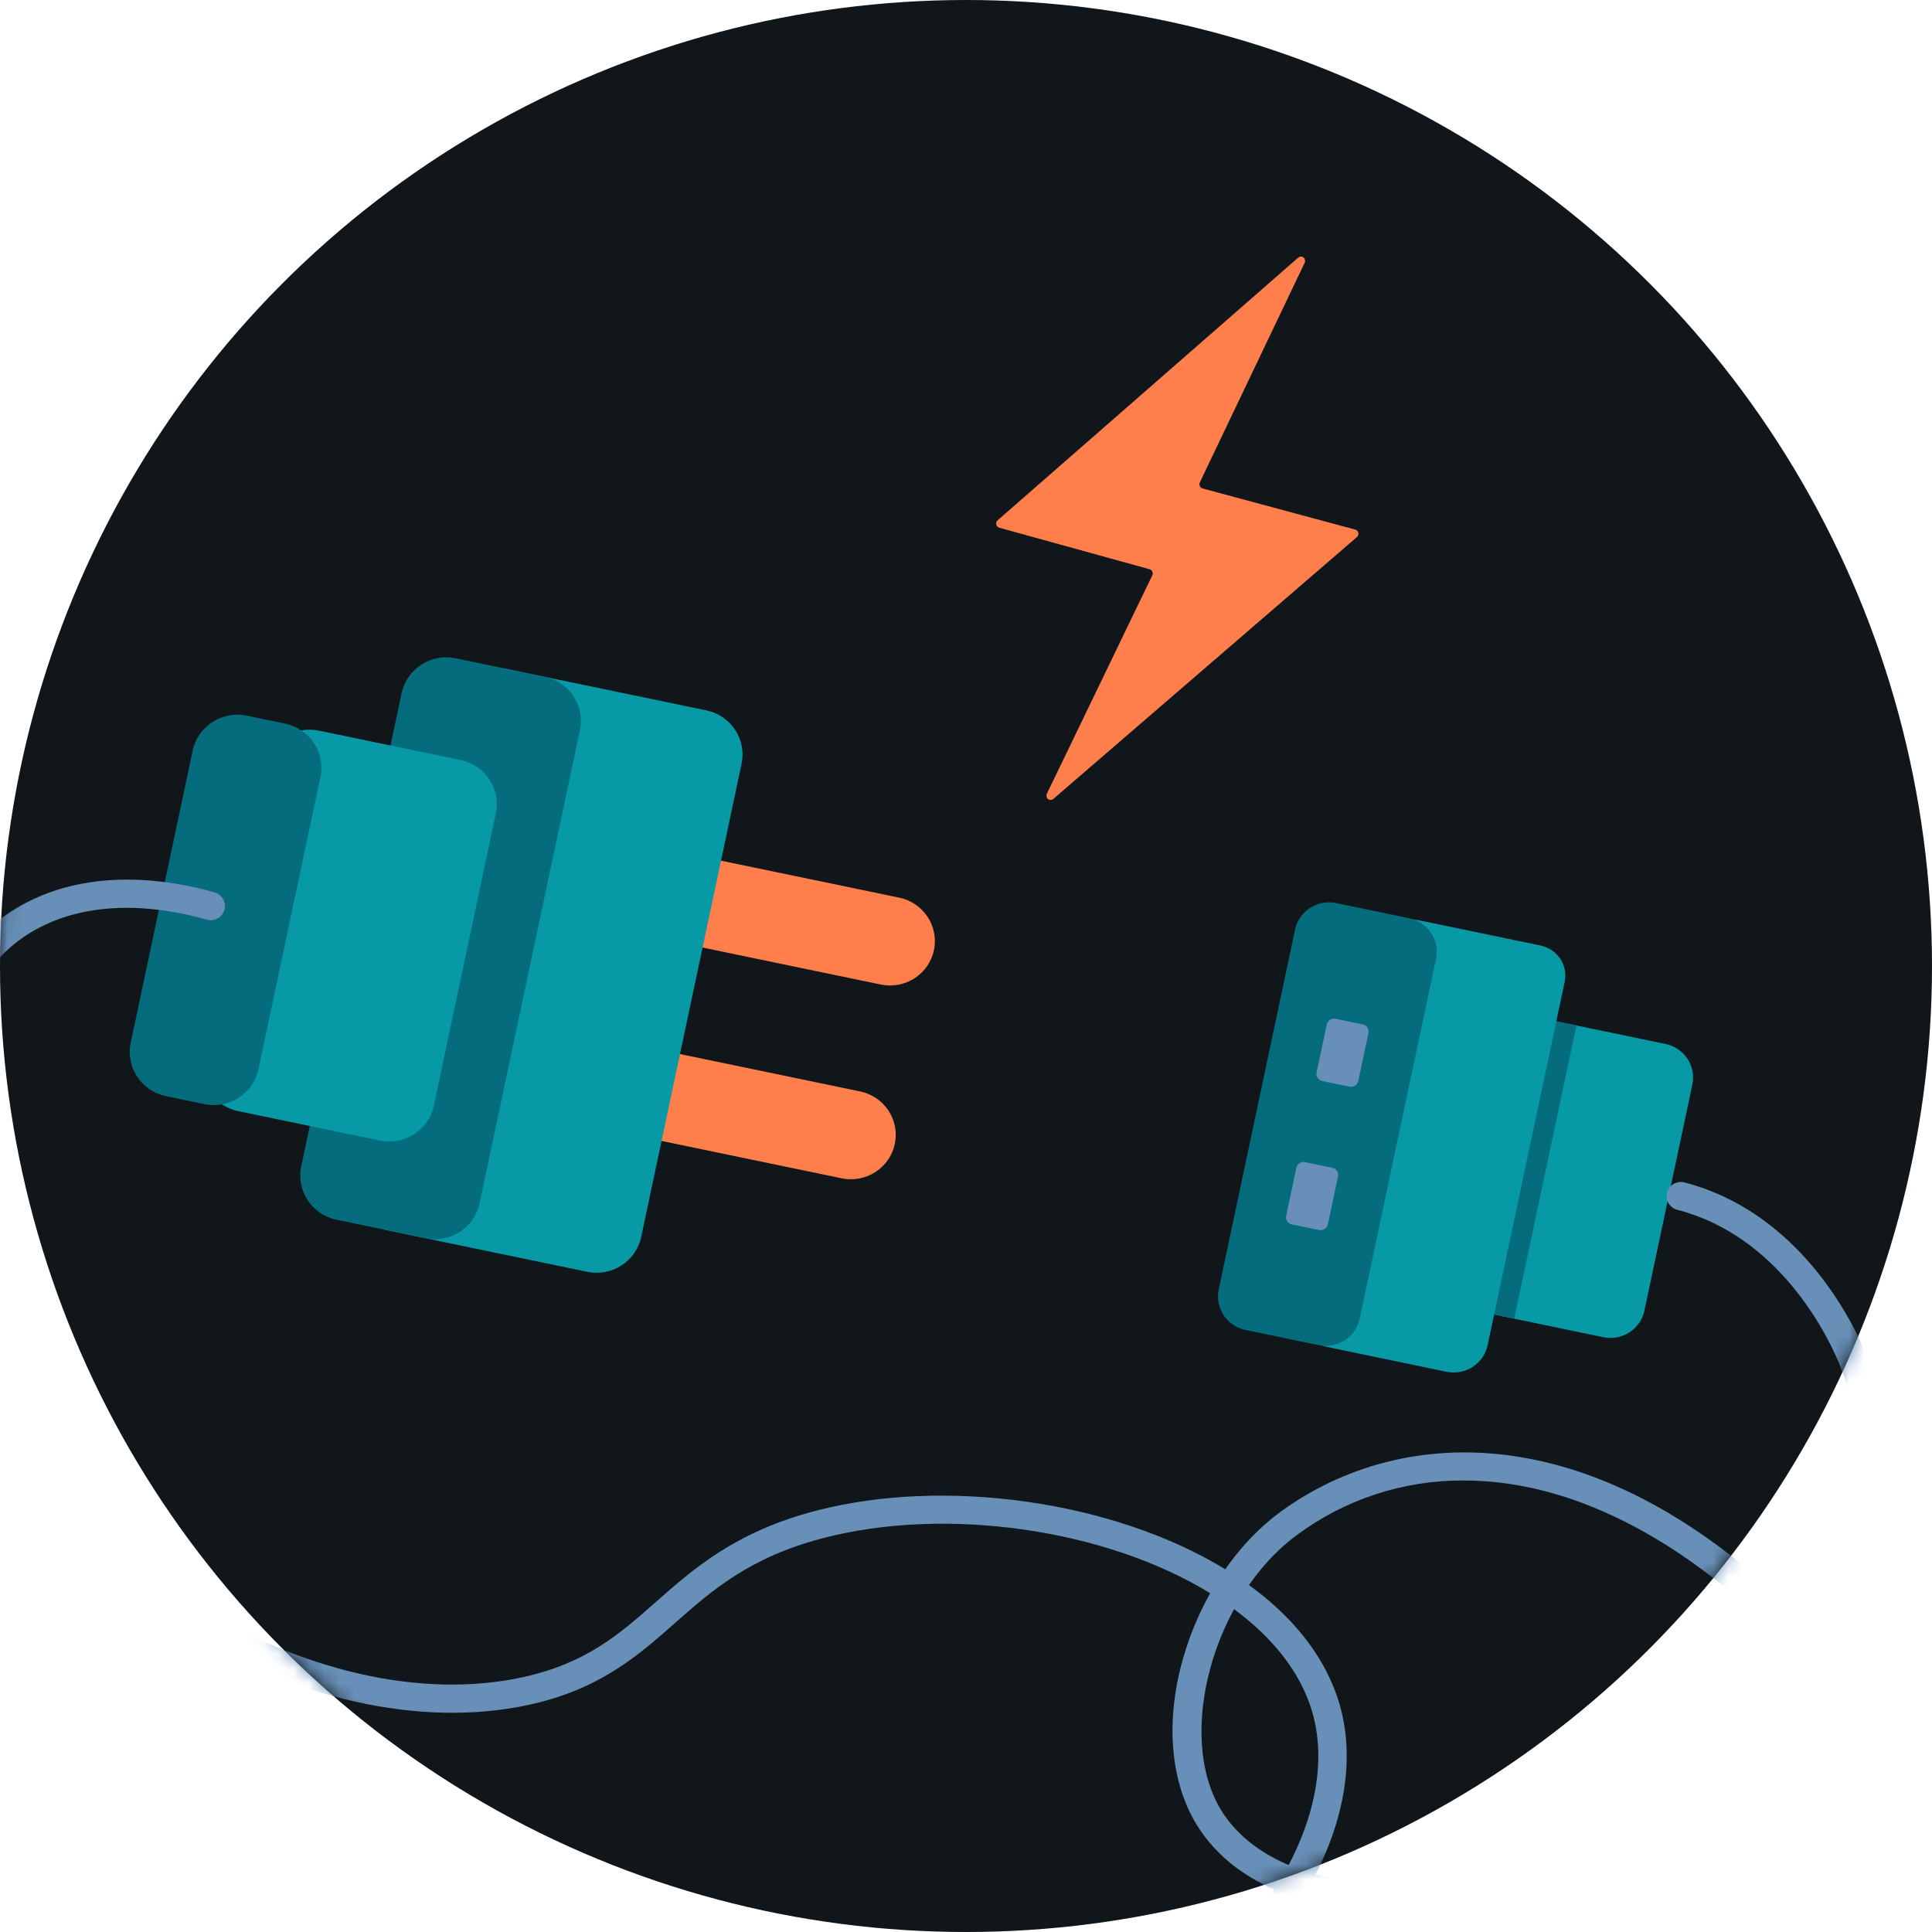 <svg width="128" height="128" viewBox="0 0 128 128" fill="none" xmlns="http://www.w3.org/2000/svg">
<circle cx="64" cy="64" r="64" fill="#101619"/>
<mask id="mask0_4525_143841" style="mask-type:alpha" maskUnits="userSpaceOnUse" x="0" y="0" width="128" height="128">
<circle cx="64" cy="64" r="64" fill="#EBF8FF"/>
</mask>
<g mask="url(#mask0_4525_143841)">
<path d="M102.768 67.593L110.347 69.166C110.943 69.289 111.465 69.642 111.798 70.147C112.131 70.652 112.248 71.266 112.123 71.856L108.946 86.836C108.821 87.426 108.464 87.942 107.954 88.272C107.443 88.601 106.822 88.717 106.226 88.593L98.647 87.02C97.939 86.873 97.318 86.454 96.922 85.854C96.526 85.255 96.388 84.524 96.536 83.823L99.533 69.694C99.605 69.346 99.746 69.015 99.948 68.72C100.15 68.426 100.409 68.174 100.709 67.978C101.01 67.783 101.346 67.648 101.7 67.582C102.053 67.516 102.416 67.52 102.768 67.593Z" fill="#0899A7"/>
<path d="M104.443 67.939L102.388 67.513L98.267 86.94L100.323 87.367L104.443 67.939Z" fill="#046C7C"/>
<path d="M93.963 60.961L102.073 62.645C102.338 62.7 102.588 62.805 102.811 62.956C103.034 63.107 103.225 63.3 103.373 63.523C103.521 63.747 103.622 63.997 103.672 64.26C103.722 64.522 103.719 64.792 103.664 65.054L98.558 89.125C98.433 89.715 98.076 90.232 97.566 90.561C97.055 90.891 96.434 91.006 95.838 90.883L87.963 89.248C87.429 89.138 86.962 88.821 86.663 88.37C86.365 87.918 86.26 87.368 86.373 86.839L91.528 62.535C91.583 62.273 91.69 62.025 91.843 61.805C91.995 61.584 92.19 61.395 92.416 61.249C92.642 61.103 92.895 61.002 93.161 60.953C93.426 60.904 93.699 60.907 93.963 60.961V60.961Z" fill="#0899A7"/>
<path d="M93.365 60.836L88.521 59.831C87.28 59.573 86.062 60.36 85.801 61.588L80.745 85.424C80.485 86.652 81.28 87.857 82.522 88.115L87.365 89.12C88.607 89.378 89.825 88.591 90.085 87.363L95.141 63.526C95.402 62.298 94.606 61.093 93.365 60.836Z" fill="#046C7C"/>
<path d="M90.285 67.871L88.481 67.496C88.216 67.441 87.957 67.609 87.902 67.87L87.228 71.047C87.172 71.308 87.342 71.565 87.606 71.62L89.41 71.994C89.675 72.049 89.934 71.882 89.99 71.62L90.663 68.444C90.719 68.182 90.549 67.925 90.285 67.871Z" fill="#688FB7"/>
<path d="M88.269 77.37L86.466 76.996C86.201 76.941 85.942 77.109 85.886 77.37L85.213 80.546C85.157 80.808 85.326 81.065 85.591 81.12L87.395 81.494C87.659 81.549 87.918 81.381 87.974 81.12L88.648 77.943C88.703 77.682 88.534 77.425 88.269 77.37Z" fill="#688FB7"/>
<path d="M93.057 126.78C86.506 126.78 81.617 124.695 79.287 120.898C77.525 118.027 77.195 114.001 78.387 109.849C79.538 105.839 81.9 102.312 84.844 100.158C92.847 94.314 106.309 93.474 120.385 108.269C123.323 102.28 124.082 95.597 121.82 90.266C121.009 88.333 117.812 81.885 111.123 80.152C110.88 80.089 110.672 79.934 110.545 79.719C110.418 79.505 110.382 79.25 110.445 79.009C110.509 78.769 110.666 78.563 110.883 78.438C111.1 78.312 111.358 78.277 111.601 78.34C119.131 80.291 122.663 87.411 123.566 89.544C126.161 95.693 125.101 103.446 121.463 110.213C121.435 110.283 121.398 110.35 121.355 110.413C118.779 115.116 114.955 119.321 110.244 122.131C105.379 125.034 98.963 126.772 93.093 126.78H93.057ZM96.955 98.086C92.996 98.069 89.138 99.326 85.965 101.668C80.398 105.732 77.857 114.95 80.906 119.931C82.879 123.139 87.192 124.909 93.068 124.909H93.109C98.649 124.909 104.698 123.264 109.285 120.527C113.552 117.984 117.05 114.233 119.463 110.028C113.517 103.639 107.101 99.644 100.903 98.465C99.603 98.215 98.28 98.088 96.955 98.086Z" fill="#688FB7"/>
<path d="M42.894 56.01L59.577 59.472C60.349 59.633 61.024 60.09 61.455 60.742C61.887 61.395 62.038 62.191 61.876 62.955C61.714 63.718 61.252 64.386 60.592 64.813C59.932 65.239 59.127 65.389 58.356 65.229L41.673 61.766L42.894 56.01Z" fill="#FF7F4C"/>
<path d="M40.295 68.847L56.984 72.31C57.755 72.47 58.431 72.927 58.862 73.58C59.294 74.233 59.445 75.029 59.283 75.792C59.121 76.556 58.659 77.224 57.999 77.65C57.339 78.077 56.534 78.227 55.763 78.067L39.075 74.603L40.295 68.847Z" fill="#FF7F4C"/>
<path d="M33.376 44.279L46.795 47.064C47.183 47.144 47.551 47.3 47.879 47.521C48.207 47.743 48.487 48.026 48.704 48.354C48.921 48.683 49.07 49.051 49.144 49.436C49.217 49.822 49.213 50.218 49.131 50.603L42.482 81.948C42.318 82.724 41.849 83.403 41.178 83.837C40.507 84.27 39.689 84.422 38.905 84.26L25.486 81.475L33.376 44.279Z" fill="#0899A7"/>
<path d="M36.085 44.838L30.186 43.614C28.553 43.275 26.951 44.31 26.608 45.925L19.959 77.273C19.616 78.889 20.662 80.473 22.295 80.812L28.194 82.037C29.827 82.376 31.429 81.341 31.772 79.725L38.421 48.377C38.764 46.761 37.718 45.177 36.085 44.838Z" fill="#046C7C"/>
<path d="M30.513 50.354L21.131 48.406C19.498 48.067 17.896 49.102 17.553 50.718L13.447 70.077C13.104 71.693 14.15 73.277 15.783 73.616L25.166 75.564C26.799 75.903 28.401 74.868 28.743 73.252L32.85 53.893C33.193 52.277 32.146 50.693 30.513 50.354Z" fill="#0899A7"/>
<path d="M18.892 47.942L16.344 47.413C14.711 47.075 13.109 48.109 12.767 49.725L8.66 69.084C8.317 70.7 9.363 72.284 10.997 72.623L13.544 73.152C15.177 73.491 16.779 72.456 17.122 70.841L21.228 51.481C21.571 49.866 20.525 48.281 18.892 47.942Z" fill="#046C7C"/>
<path d="M64.792 141C64.566 140.997 64.349 140.914 64.179 140.767C64.01 140.62 63.898 140.418 63.866 140.197C63.833 139.976 63.882 139.751 64.002 139.562C64.122 139.373 64.306 139.232 64.522 139.166C80.219 134.474 88.876 122.435 87.117 114.134C86.425 110.87 84.028 107.905 80.187 105.558C73.206 101.28 62.66 99.788 54.543 101.901C49.651 103.173 47.143 105.389 44.716 107.533C42.289 109.678 39.732 111.942 34.986 112.961C27.84 114.493 19.31 112.573 11.567 107.694C3.702 102.735 -2.149 95.396 -4.49 87.531C-6.89 79.468 -7.403 64.852 1.456 59.956C6.118 57.379 11.456 58.331 14.227 59.13C14.467 59.201 14.67 59.364 14.79 59.583C14.909 59.801 14.936 60.058 14.864 60.296C14.793 60.534 14.628 60.735 14.407 60.853C14.186 60.971 13.927 60.998 13.686 60.927C11.191 60.211 6.413 59.344 2.359 61.59C-1.933 63.964 -3.412 69.025 -3.895 72.851C-4.431 77.6 -4.021 82.408 -2.687 87.001C-0.476 94.428 5.086 101.395 12.57 106.117C19.892 110.731 27.91 112.562 34.57 111.132C38.835 110.218 41.076 108.237 43.449 106.138C45.922 103.954 48.722 101.478 54.054 100.091C62.633 97.858 73.784 99.452 81.173 103.964C85.465 106.587 88.157 109.972 88.96 113.752C89.957 118.457 88.103 124.053 83.873 129.111C79.398 134.458 72.716 138.669 65.062 140.96C64.975 140.986 64.884 140.999 64.792 141V141Z" fill="#688FB7"/>
<path d="M86.005 17.072L66.094 34.472C66.056 34.506 66.028 34.55 66.013 34.599C65.998 34.648 65.996 34.701 66.007 34.751C66.018 34.801 66.043 34.847 66.077 34.885C66.112 34.922 66.155 34.949 66.203 34.963L76.166 37.714C76.206 37.725 76.243 37.745 76.275 37.772C76.306 37.8 76.331 37.834 76.348 37.872C76.365 37.911 76.373 37.953 76.372 37.995C76.371 38.037 76.362 38.079 76.343 38.117L69.359 52.584C69.329 52.643 69.32 52.711 69.334 52.775C69.348 52.84 69.383 52.898 69.433 52.939C69.484 52.98 69.547 53.002 69.611 53C69.676 52.998 69.737 52.974 69.786 52.93L89.903 35.579C89.942 35.545 89.97 35.502 89.986 35.452C90.002 35.403 90.004 35.351 89.993 35.3C89.982 35.25 89.958 35.203 89.923 35.166C89.888 35.129 89.844 35.102 89.796 35.088L79.673 32.361C79.633 32.35 79.596 32.33 79.565 32.303C79.533 32.275 79.508 32.241 79.491 32.202C79.474 32.163 79.466 32.121 79.466 32.079C79.466 32.036 79.476 31.995 79.494 31.956L86.435 17.415C86.465 17.356 86.473 17.288 86.459 17.223C86.445 17.159 86.41 17.101 86.359 17.06C86.308 17.019 86.245 16.998 86.18 17C86.116 17.002 86.054 17.027 86.005 17.072Z" fill="#FF7F4C"/>
</g>
</svg>
